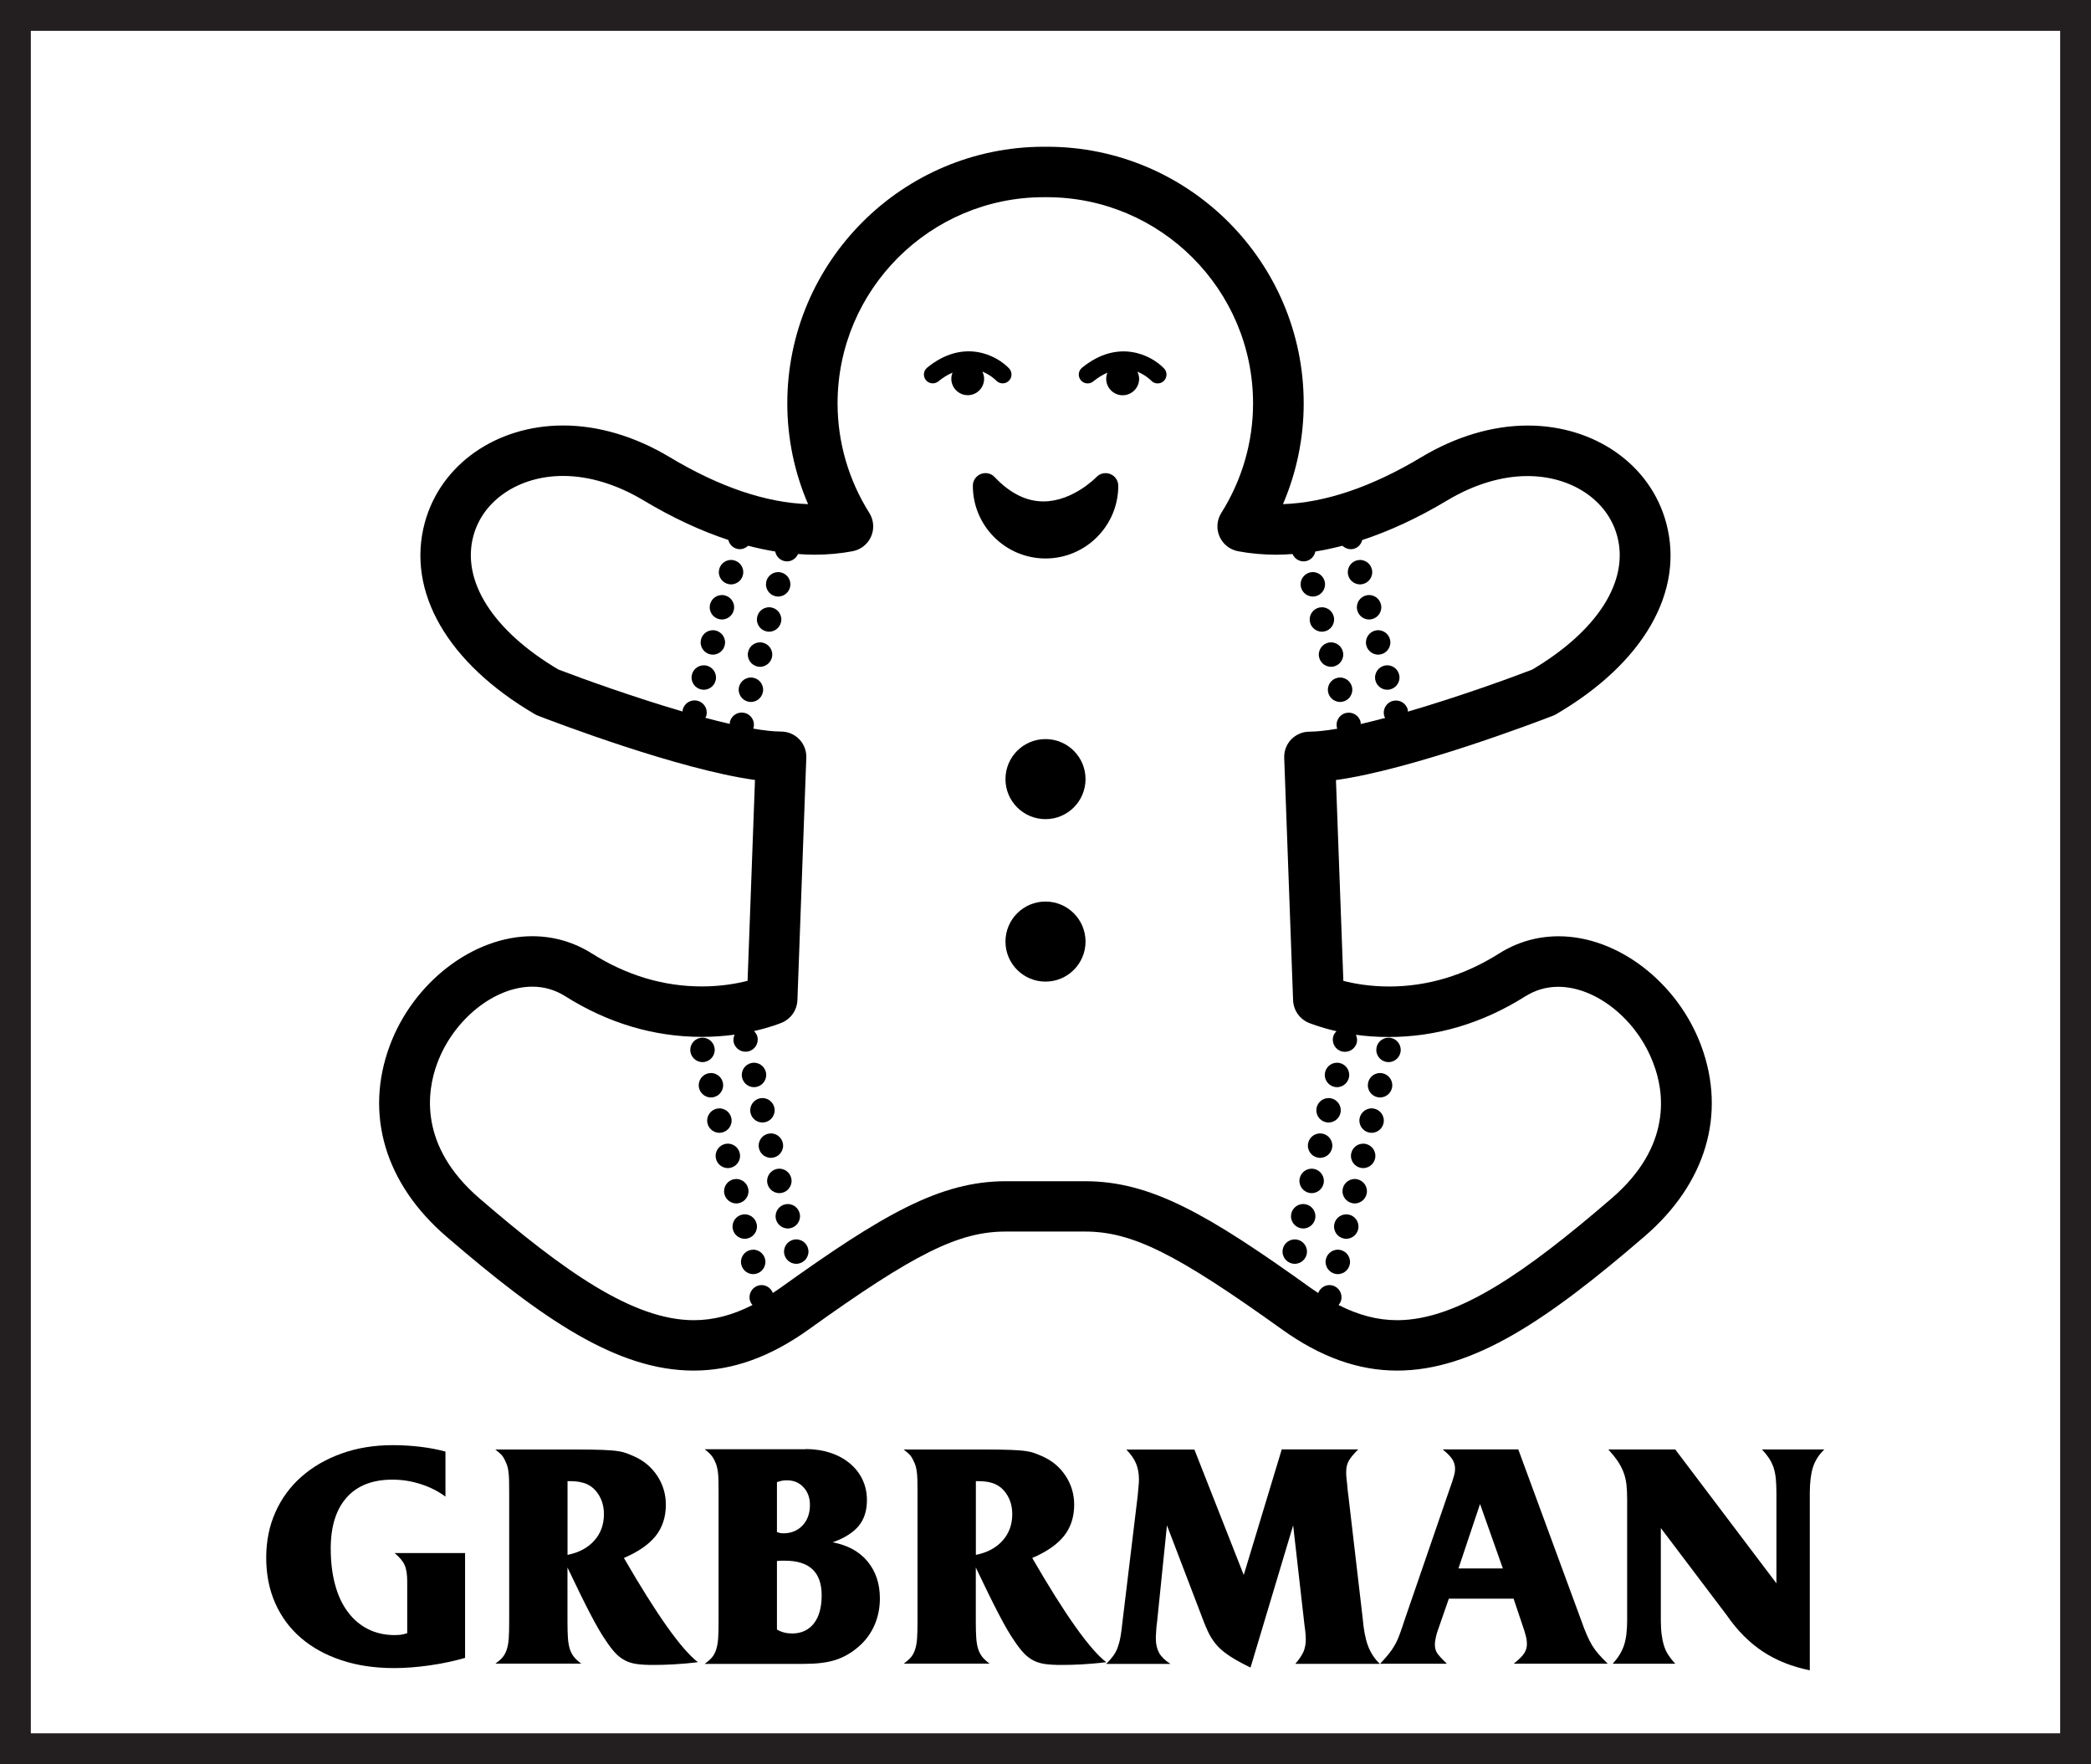 <?xml version="1.0" encoding="utf-8"?>
<!-- Generator: Adobe Illustrator 17.0.0, SVG Export Plug-In . SVG Version: 6.00 Build 0)  -->
<!DOCTYPE svg PUBLIC "-//W3C//DTD SVG 1.1//EN" "http://www.w3.org/Graphics/SVG/1.1/DTD/svg11.dtd">
<svg version="1.1" id="Layer_1" xmlns="http://www.w3.org/2000/svg" xmlns:xlink="http://www.w3.org/1999/xlink" x="0px" y="0px"
	 width="33.9px" height="28.6px" viewBox="0 0 33.9 28.6" enable-background="new 0 0 33.9 28.6" xml:space="preserve">
<rect x="0" y="0" width="33.9" height="28.6" fill="#808080" stroke="none"/>
<g>
	<path fill="#231F20" d="M33.9,28.6H0V0h33.9V28.6z M1,27.6h31.9V1H1V27.6z"/>
</g>
<g id="Layer_2">
</g>
<rect x="0.5" y="0.5" fill="#FFFFFF" width="32.9" height="27.6"/>
<rect x="0" y="23.418" fill="none" width="33.9" height="4.682"/>
<g enable-background="new    ">
	<path d="M7.54,26.878C7.354,26.931,7.16,26.972,6.96,27c-0.2,0.028-0.39,0.043-0.57,0.043c-0.317,0-0.603-0.043-0.857-0.128
		C5.278,26.83,5.06,26.71,4.88,26.555c-0.18-0.154-0.319-0.342-0.417-0.562c-0.098-0.22-0.147-0.466-0.147-0.739
		c0-0.271,0.05-0.517,0.15-0.74c0.1-0.224,0.241-0.415,0.423-0.575c0.182-0.16,0.398-0.285,0.65-0.375
		c0.251-0.09,0.527-0.135,0.828-0.135c0.153,0,0.304,0.009,0.452,0.027s0.283,0.044,0.403,0.077v0.73
		c-0.117-0.087-0.25-0.154-0.4-0.202c-0.15-0.049-0.303-0.073-0.46-0.073c-0.323,0-0.571,0.097-0.742,0.29
		c-0.172,0.193-0.258,0.469-0.258,0.825c0,0.217,0.023,0.412,0.07,0.585c0.046,0.174,0.115,0.321,0.205,0.442
		c0.09,0.122,0.199,0.215,0.327,0.28s0.272,0.098,0.433,0.098c0.037,0,0.069-0.002,0.098-0.005c0.028-0.004,0.064-0.012,0.107-0.025
		v-0.84c0-0.113-0.014-0.202-0.042-0.265c-0.028-0.063-0.083-0.129-0.163-0.195H7.54V26.878z"/>
	<path d="M8.03,26.973c0.05-0.037,0.089-0.071,0.118-0.105c0.028-0.033,0.051-0.074,0.067-0.125c0.017-0.05,0.028-0.11,0.033-0.182
		c0.005-0.072,0.007-0.164,0.007-0.278v-2.095c0-0.08-0.001-0.146-0.002-0.197s-0.005-0.096-0.01-0.133
		c-0.005-0.036-0.011-0.066-0.018-0.09c-0.007-0.023-0.017-0.048-0.03-0.075c-0.02-0.046-0.042-0.082-0.065-0.107
		c-0.023-0.024-0.057-0.054-0.1-0.087h0.99c0.237,0,0.424,0,0.562,0.002s0.249,0.006,0.333,0.013c0.083,0.007,0.15,0.018,0.2,0.032
		c0.05,0.016,0.104,0.036,0.16,0.062c0.16,0.07,0.287,0.176,0.38,0.317s0.14,0.298,0.14,0.468c0,0.2-0.055,0.369-0.165,0.508
		c-0.11,0.138-0.282,0.257-0.515,0.357c0.534,0.923,0.934,1.486,1.2,1.689c-0.14,0.018-0.269,0.028-0.385,0.035
		c-0.117,0.007-0.232,0.01-0.345,0.01c-0.104,0-0.191-0.005-0.263-0.015c-0.071-0.01-0.136-0.03-0.192-0.06
		c-0.057-0.03-0.108-0.07-0.155-0.12c-0.047-0.05-0.097-0.115-0.15-0.195c-0.074-0.106-0.159-0.252-0.255-0.438
		c-0.097-0.185-0.22-0.436-0.37-0.752v0.869c0,0.11,0.002,0.201,0.007,0.272c0.005,0.072,0.016,0.133,0.032,0.183
		c0.017,0.051,0.04,0.093,0.068,0.128s0.067,0.07,0.117,0.107H8.03z M9.201,25.208c0.183-0.037,0.327-0.113,0.432-0.23
		c0.105-0.116,0.158-0.26,0.158-0.43c0-0.127-0.032-0.237-0.095-0.33c-0.063-0.094-0.145-0.153-0.245-0.18
		c-0.037-0.011-0.074-0.017-0.113-0.021c-0.038-0.003-0.084-0.005-0.137-0.005V25.208z"/>
	<path d="M13.06,23.492c0.146,0,0.281,0.021,0.402,0.061s0.227,0.097,0.315,0.171c0.088,0.073,0.157,0.16,0.205,0.261
		s0.073,0.212,0.073,0.336c0,0.171-0.045,0.311-0.135,0.419s-0.23,0.196-0.42,0.264c0.243,0.047,0.432,0.149,0.565,0.31
		s0.2,0.36,0.2,0.601c0,0.156-0.03,0.302-0.09,0.438c-0.06,0.135-0.146,0.25-0.26,0.347c-0.117,0.101-0.242,0.171-0.375,0.213
		s-0.302,0.062-0.505,0.062h-1.61c0.05-0.037,0.089-0.071,0.118-0.105c0.028-0.033,0.051-0.075,0.067-0.125s0.028-0.111,0.033-0.183
		s0.007-0.164,0.007-0.278v-2.093c0-0.08-0.001-0.146-0.002-0.2s-0.005-0.098-0.01-0.133c-0.005-0.035-0.011-0.064-0.018-0.09
		c-0.007-0.025-0.017-0.051-0.03-0.078c-0.02-0.043-0.042-0.078-0.065-0.104c-0.023-0.027-0.057-0.057-0.1-0.091H13.06z
		 M12.596,24.838c0.02,0.007,0.037,0.012,0.05,0.015c0.013,0.004,0.032,0.005,0.055,0.005c0.126,0,0.23-0.042,0.31-0.127
		c0.08-0.085,0.12-0.196,0.12-0.333c0-0.116-0.035-0.212-0.105-0.287c-0.07-0.075-0.158-0.112-0.265-0.112
		c-0.026,0-0.051,0.001-0.075,0.005c-0.023,0.003-0.053,0.012-0.09,0.024V24.838z M12.596,26.418
		c0.073,0.043,0.155,0.064,0.245,0.064c0.15,0,0.268-0.054,0.353-0.162s0.127-0.261,0.127-0.458c0-0.373-0.198-0.56-0.595-0.56
		c-0.014,0-0.032,0-0.055,0s-0.048,0.002-0.075,0.005V26.418z"/>
	<path d="M14.65,26.973c0.05-0.037,0.089-0.071,0.118-0.105c0.028-0.033,0.051-0.074,0.067-0.125c0.017-0.05,0.028-0.11,0.033-0.182
		c0.005-0.072,0.007-0.164,0.007-0.278v-2.095c0-0.08-0.001-0.146-0.002-0.197s-0.005-0.096-0.01-0.133
		c-0.005-0.036-0.011-0.066-0.018-0.09c-0.007-0.023-0.017-0.048-0.03-0.075c-0.02-0.046-0.042-0.082-0.065-0.107
		c-0.023-0.024-0.057-0.054-0.1-0.087h0.99c0.237,0,0.424,0,0.562,0.002s0.249,0.006,0.333,0.013c0.083,0.007,0.15,0.018,0.2,0.032
		c0.05,0.016,0.104,0.036,0.16,0.062c0.16,0.07,0.287,0.176,0.38,0.317s0.14,0.298,0.14,0.468c0,0.2-0.055,0.369-0.165,0.508
		c-0.11,0.138-0.282,0.257-0.515,0.357c0.534,0.923,0.934,1.486,1.2,1.689c-0.14,0.018-0.269,0.028-0.385,0.035
		c-0.117,0.007-0.232,0.01-0.345,0.01c-0.104,0-0.191-0.005-0.263-0.015c-0.071-0.01-0.136-0.03-0.192-0.06
		c-0.057-0.03-0.108-0.07-0.155-0.12c-0.047-0.05-0.097-0.115-0.15-0.195c-0.074-0.106-0.159-0.252-0.255-0.438
		c-0.097-0.185-0.22-0.436-0.37-0.752v0.869c0,0.11,0.002,0.201,0.007,0.272c0.005,0.072,0.016,0.133,0.032,0.183
		c0.017,0.051,0.04,0.093,0.068,0.128s0.067,0.07,0.117,0.107H14.65z M15.821,25.208c0.183-0.037,0.327-0.113,0.432-0.23
		c0.105-0.116,0.158-0.26,0.158-0.43c0-0.127-0.032-0.237-0.095-0.33c-0.063-0.094-0.145-0.153-0.245-0.18
		c-0.037-0.011-0.074-0.017-0.113-0.021c-0.038-0.003-0.084-0.005-0.137-0.005V25.208z"/>
	<path d="M20.78,23.498h1.24c-0.077,0.076-0.129,0.139-0.155,0.188c-0.026,0.048-0.04,0.105-0.04,0.172c0,0.021,0,0.037,0,0.05
		c0,0.014,0.002,0.033,0.005,0.058c0.003,0.025,0.007,0.061,0.011,0.105c0.002,0.045,0.01,0.105,0.02,0.183l0.23,1.97
		c0.016,0.193,0.045,0.346,0.087,0.457c0.042,0.112,0.105,0.21,0.192,0.293H21c0.063-0.073,0.107-0.139,0.133-0.197
		c0.024-0.059,0.037-0.124,0.037-0.197c0-0.027-0.001-0.06-0.005-0.098c-0.004-0.039-0.008-0.083-0.016-0.133l-0.184-1.62
		l-0.691,2.305c-0.129-0.062-0.235-0.12-0.316-0.172c-0.082-0.052-0.151-0.106-0.208-0.165s-0.104-0.127-0.146-0.205
		c-0.039-0.078-0.081-0.178-0.125-0.298l-0.56-1.465l-0.159,1.555c-0.008,0.058-0.012,0.101-0.014,0.131
		c-0.001,0.029-0.003,0.053-0.004,0.069c-0.002,0.017-0.003,0.031-0.003,0.043s0,0.025,0,0.042c0,0.087,0.018,0.162,0.052,0.226
		c0.035,0.063,0.096,0.123,0.184,0.18h-1.041c0.044-0.043,0.08-0.085,0.11-0.125s0.056-0.086,0.075-0.138s0.035-0.11,0.047-0.178
		c0.012-0.066,0.023-0.149,0.033-0.25l0.245-2.029c0.007-0.07,0.011-0.125,0.015-0.165s0.006-0.077,0.006-0.11
		c0-0.097-0.017-0.183-0.049-0.258c-0.031-0.074-0.084-0.148-0.156-0.222h1.104l0.8,2.034L20.78,23.498z"/>
	<path d="M24.615,23.498l1.021,2.774c0.033,0.094,0.062,0.171,0.09,0.232c0.026,0.062,0.055,0.118,0.084,0.168
		c0.031,0.05,0.066,0.098,0.105,0.143c0.04,0.045,0.09,0.098,0.15,0.157H24.54c0.084-0.066,0.141-0.122,0.17-0.168
		c0.03-0.045,0.045-0.096,0.045-0.152c0-0.036-0.004-0.076-0.015-0.12c-0.01-0.043-0.03-0.107-0.06-0.194l-0.141-0.42h-1.05
		l-0.146,0.42c-0.029,0.08-0.051,0.145-0.062,0.194c-0.012,0.051-0.018,0.094-0.018,0.131c0,0.053,0.012,0.098,0.035,0.135
		c0.023,0.036,0.077,0.095,0.16,0.175h-1.084c0.057-0.06,0.103-0.112,0.139-0.157c0.037-0.045,0.07-0.093,0.098-0.143
		c0.029-0.05,0.056-0.108,0.08-0.175c0.025-0.067,0.055-0.152,0.088-0.256l0.71-2.064c0.023-0.066,0.042-0.12,0.056-0.16
		c0.013-0.04,0.022-0.072,0.029-0.098c0.007-0.024,0.011-0.045,0.013-0.06c0.001-0.016,0.003-0.031,0.003-0.048
		c0-0.057-0.015-0.107-0.043-0.152s-0.081-0.1-0.158-0.162H24.615z M23.995,24.383l-0.35,1.045h0.72L23.995,24.383z"/>
	<path d="M26.145,26.973c0.086-0.094,0.146-0.19,0.182-0.293c0.035-0.102,0.053-0.238,0.053-0.412v-1.95
		c0-0.1-0.004-0.186-0.012-0.257c-0.01-0.072-0.025-0.138-0.049-0.198c-0.023-0.06-0.054-0.118-0.092-0.175
		c-0.039-0.057-0.09-0.12-0.152-0.189h1.085l1.64,2.17v-1.465c0-0.091-0.004-0.169-0.01-0.235c-0.007-0.066-0.02-0.127-0.037-0.18
		c-0.02-0.054-0.043-0.103-0.072-0.147c-0.031-0.046-0.068-0.093-0.115-0.143h1.01c-0.047,0.046-0.086,0.093-0.115,0.14
		s-0.053,0.098-0.07,0.152c-0.017,0.055-0.029,0.116-0.037,0.183s-0.013,0.144-0.013,0.23v2.875c-0.286-0.058-0.54-0.158-0.76-0.303
		c-0.22-0.146-0.415-0.341-0.585-0.588l-1.07-1.415v1.495c0,0.087,0.004,0.163,0.013,0.23c0.009,0.066,0.021,0.126,0.038,0.18
		c0.016,0.054,0.039,0.104,0.069,0.15c0.03,0.046,0.068,0.095,0.115,0.145H26.145z"/>
</g>
<g>
	<circle cx="16.95" cy="12.631" r="0.649"/>
	<circle cx="21.284" cy="9.473" r="0.198"/>
	<circle cx="21.431" cy="10.043" r="0.198"/>
	<circle cx="21.579" cy="10.612" r="0.198"/>
	<circle cx="21.726" cy="11.182" r="0.198"/>
	<circle cx="22.049" cy="9.276" r="0.198"/>
	<circle cx="22.196" cy="9.845" r="0.198"/>
	<circle cx="22.343" cy="10.415" r="0.198"/>
	<circle cx="22.491" cy="10.984" r="0.198"/>
	<circle cx="12.616" cy="9.473" r="0.198"/>
	<circle cx="12.469" cy="10.043" r="0.198"/>
	<circle cx="12.322" cy="10.612" r="0.198"/>
	<circle cx="12.174" cy="11.182" r="0.198"/>
	<circle cx="11.852" cy="9.276" r="0.198"/>
	<circle cx="11.704" cy="9.845" r="0.198"/>
	<circle cx="11.557" cy="10.415" r="0.198"/>
	<circle cx="11.41" cy="10.984" r="0.198"/>
	<circle cx="21.676" cy="17.427" r="0.198"/>
	<circle cx="21.539" cy="18" r="0.198"/>
	<circle cx="21.402" cy="18.573" r="0.198"/>
	<circle cx="21.265" cy="19.145" r="0.198"/>
	<circle cx="21.128" cy="19.718" r="0.198"/>
	<circle cx="20.991" cy="20.291" r="0.198"/>
	<circle cx="22.511" cy="17.021" r="0.198"/>
	<circle cx="22.374" cy="17.594" r="0.198"/>
	<circle cx="22.237" cy="18.167" r="0.198"/>
	<circle cx="22.1" cy="18.739" r="0.198"/>
	<circle cx="21.963" cy="19.312" r="0.198"/>
	<circle cx="21.826" cy="19.885" r="0.198"/>
	<circle cx="21.689" cy="20.458" r="0.198"/>
	<circle cx="12.224" cy="17.427" r="0.198"/>
	<circle cx="12.361" cy="18" r="0.198"/>
	<circle cx="12.498" cy="18.573" r="0.198"/>
	<circle cx="12.635" cy="19.145" r="0.198"/>
	<circle cx="12.772" cy="19.718" r="0.198"/>
	<circle cx="12.909" cy="20.291" r="0.198"/>
	<circle cx="11.389" cy="17.021" r="0.198"/>
	<circle cx="11.526" cy="17.594" r="0.198"/>
	<circle cx="11.663" cy="18.167" r="0.198"/>
	<circle cx="11.8" cy="18.739" r="0.198"/>
	<circle cx="11.937" cy="19.312" r="0.198"/>
	<circle cx="12.074" cy="19.885" r="0.198"/>
	<circle cx="12.211" cy="20.458" r="0.198"/>
	<circle cx="16.95" cy="15.265" r="0.649"/>
	<path d="M18,7.685c-0.078-0.031-0.167-0.011-0.224,0.049c-0.004,0.004-0.381,0.395-0.86,0.395c-0.277,0-0.543-0.133-0.791-0.395
		c-0.057-0.061-0.146-0.08-0.224-0.049s-0.129,0.106-0.129,0.19c0,0.65,0.529,1.179,1.179,1.179s1.179-0.529,1.179-1.179
		C18.129,7.791,18.078,7.716,18,7.685z"/>
	<path d="M27.58,16.953c-0.382-1.028-1.353-1.774-2.309-1.774c-0.348,0-0.675,0.094-0.97,0.281c-0.561,0.354-1.16,0.533-1.78,0.533
		c-0.313,0-0.57-0.047-0.742-0.091l-0.12-3.256c1.238-0.171,3.26-0.943,3.512-1.04c0.021-0.008,0.04-0.017,0.059-0.028
		c1.418-0.829,2.084-1.99,1.782-3.104c-0.255-0.942-1.157-1.575-2.244-1.575c-0.569,0-1.165,0.177-1.723,0.512
		C22.24,7.894,21.485,8.15,20.8,8.173c0.221-0.515,0.336-1.07,0.336-1.633c0-2.294-1.866-4.161-4.161-4.161h-0.05
		c-2.295,0-4.161,1.867-4.161,4.161c0,0.563,0.115,1.118,0.337,1.633c-0.685-0.023-1.44-0.279-2.246-0.763
		C10.296,7.075,9.7,6.898,9.131,6.898c-1.087,0-1.988,0.633-2.244,1.575c-0.302,1.114,0.364,2.274,1.782,3.104
		c0.019,0.011,0.039,0.02,0.059,0.028c0.253,0.098,2.275,0.87,3.512,1.04l-0.12,3.256c-0.172,0.044-0.43,0.091-0.742,0.091
		c-0.62,0-1.219-0.179-1.78-0.533c-0.295-0.186-0.622-0.281-0.97-0.281c-0.956,0-1.927,0.746-2.309,1.774
		c-0.412,1.11-0.078,2.238,0.918,3.095c1.557,1.342,2.771,2.173,4.009,2.173c0.63,0,1.242-0.22,1.871-0.671
		c1.711-1.228,2.427-1.583,3.189-1.583h1.284c0.762,0,1.477,0.355,3.189,1.583c0.63,0.452,1.242,0.671,1.871,0.671
		c1.238,0,2.452-0.831,4.009-2.173C27.657,19.191,27.992,18.063,27.58,16.953z M26.128,19.428c-1.376,1.185-2.493,1.975-3.476,1.975
		c-0.317,0-0.627-0.081-0.951-0.246c0.019-0.023,0.035-0.049,0.043-0.08c0.025-0.106-0.04-0.213-0.146-0.238
		c-0.097-0.023-0.192,0.032-0.227,0.123c-0.037-0.025-0.075-0.049-0.113-0.076c-1.674-1.201-2.6-1.736-3.666-1.736h-1.284
		c-1.066,0-1.992,0.536-3.666,1.736c-0.038,0.027-0.075,0.051-0.112,0.076c-0.035-0.091-0.13-0.146-0.227-0.123
		c-0.106,0.025-0.172,0.132-0.146,0.238c0.007,0.031,0.023,0.057,0.043,0.08c-0.324,0.165-0.634,0.246-0.951,0.246
		c-0.982,0-2.1-0.789-3.476-1.975c-0.987-0.851-0.853-1.738-0.684-2.191c0.262-0.707,0.925-1.241,1.541-1.241
		c0.192,0,0.371,0.052,0.534,0.155c0.694,0.437,1.439,0.659,2.216,0.659c0.194,0,0.372-0.015,0.53-0.036
		c-0.017,0.038-0.025,0.081-0.015,0.125c0.025,0.106,0.132,0.172,0.238,0.146c0.106-0.025,0.172-0.132,0.146-0.238
		c-0.009-0.037-0.03-0.066-0.055-0.091c0.277-0.063,0.448-0.134,0.46-0.14c0.143-0.063,0.238-0.203,0.244-0.36l0.144-3.932
		c0.004-0.111-0.037-0.219-0.114-0.299c-0.077-0.08-0.183-0.125-0.295-0.125c-0.124,0-0.28-0.018-0.452-0.048
		c0.002-0.005,0.005-0.008,0.006-0.013c0.027-0.106-0.036-0.213-0.142-0.241c-0.106-0.027-0.213,0.036-0.241,0.142
		c-0.003,0.012-0.001,0.024-0.002,0.036c-0.127-0.029-0.261-0.063-0.397-0.099c0.006-0.012,0.014-0.022,0.017-0.035
		c0.027-0.106-0.036-0.213-0.142-0.241c-0.106-0.027-0.213,0.036-0.241,0.142c-0.003,0.011-0.001,0.021-0.002,0.032
		c-0.78-0.228-1.594-0.52-2.015-0.681c-1.061-0.629-1.575-1.437-1.377-2.167c0.157-0.581,0.742-0.971,1.454-0.971
		c0.421,0,0.871,0.137,1.302,0.395c0.47,0.282,0.93,0.495,1.377,0.643c0.017,0.067,0.067,0.125,0.139,0.143
		c0.068,0.018,0.134-0.005,0.182-0.049c0.148,0.038,0.295,0.07,0.439,0.093c0.014,0.072,0.067,0.134,0.143,0.154
		c0.095,0.025,0.189-0.026,0.227-0.113c0.087,0.006,0.175,0.011,0.261,0.011c0.216,0,0.427-0.019,0.626-0.057
		c0.133-0.026,0.244-0.115,0.298-0.239c0.054-0.124,0.043-0.266-0.029-0.381c-0.337-0.535-0.515-1.149-0.515-1.776
		c0-1.843,1.5-3.343,3.343-3.343h0.05c1.843,0,3.343,1.5,3.343,3.343c0,0.627-0.178,1.241-0.515,1.776
		c-0.072,0.114-0.083,0.257-0.029,0.381s0.165,0.213,0.298,0.239c0.199,0.038,0.41,0.057,0.626,0.057
		c0.086,0,0.173-0.005,0.26-0.011c0.038,0.087,0.132,0.138,0.227,0.113c0.076-0.02,0.129-0.082,0.143-0.154
		c0.145-0.023,0.291-0.055,0.439-0.093c0.048,0.044,0.114,0.067,0.182,0.05c0.072-0.019,0.122-0.076,0.139-0.143
		c0.447-0.147,0.907-0.36,1.377-0.642c0.431-0.258,0.881-0.395,1.302-0.395c0.713,0,1.297,0.39,1.454,0.971
		c0.198,0.729-0.317,1.538-1.378,2.167c-0.421,0.162-1.235,0.453-2.015,0.681c-0.001-0.011,0.001-0.021-0.002-0.032
		c-0.027-0.106-0.135-0.169-0.241-0.142c-0.106,0.027-0.169,0.135-0.142,0.241c0.003,0.013,0.011,0.024,0.017,0.035
		c-0.136,0.036-0.27,0.07-0.397,0.099c-0.001-0.012,0.001-0.024-0.002-0.036c-0.027-0.106-0.135-0.169-0.241-0.142
		c-0.106,0.027-0.169,0.135-0.142,0.241c0.001,0.005,0.005,0.008,0.006,0.013c-0.173,0.029-0.328,0.048-0.452,0.048
		c-0.111,0-0.217,0.045-0.295,0.125c-0.077,0.08-0.118,0.188-0.114,0.299l0.144,3.932c0.006,0.157,0.101,0.297,0.244,0.36
		c0.012,0.005,0.183,0.077,0.46,0.14c-0.025,0.025-0.046,0.054-0.055,0.091c-0.025,0.106,0.04,0.213,0.146,0.238
		c0.106,0.025,0.213-0.04,0.238-0.146c0.011-0.044,0.002-0.087-0.015-0.125c0.158,0.022,0.336,0.036,0.53,0.036
		c0.777,0,1.523-0.222,2.216-0.659c0.163-0.102,0.342-0.155,0.534-0.155c0.616,0,1.279,0.533,1.542,1.24
		C26.981,17.691,27.116,18.578,26.128,19.428z"/>
	<path d="M17.542,5.962c-0.061,0.05-0.07,0.14-0.02,0.201c0.028,0.035,0.069,0.053,0.111,0.053c0.032,0,0.064-0.011,0.091-0.032
		c0.08-0.066,0.157-0.111,0.23-0.142c-0.012,0.031-0.02,0.064-0.02,0.099c0,0.071,0.028,0.135,0.073,0.183
		c0.049,0.052,0.118,0.084,0.194,0.084c0.147,0,0.267-0.119,0.267-0.267c0-0.042-0.012-0.08-0.029-0.115
		c0.127,0.05,0.208,0.128,0.226,0.146c0.054,0.057,0.145,0.059,0.202,0.005s0.06-0.145,0.006-0.203
		C18.669,5.76,18.13,5.481,17.542,5.962z"/>
	<path d="M15.955,6.14c0-0.042-0.012-0.08-0.029-0.115c0.127,0.05,0.208,0.128,0.226,0.146c0.054,0.057,0.145,0.059,0.202,0.005
		s0.06-0.145,0.006-0.203c-0.203-0.214-0.741-0.493-1.329-0.012c-0.061,0.05-0.07,0.14-0.02,0.201
		c0.028,0.035,0.069,0.053,0.111,0.053c0.032,0,0.064-0.011,0.091-0.032c0.08-0.066,0.157-0.111,0.23-0.142
		c-0.012,0.031-0.02,0.064-0.02,0.099c0,0.071,0.028,0.135,0.073,0.183c0.049,0.052,0.118,0.084,0.194,0.084
		C15.836,6.407,15.955,6.288,15.955,6.14z"/>
</g>
</svg>
